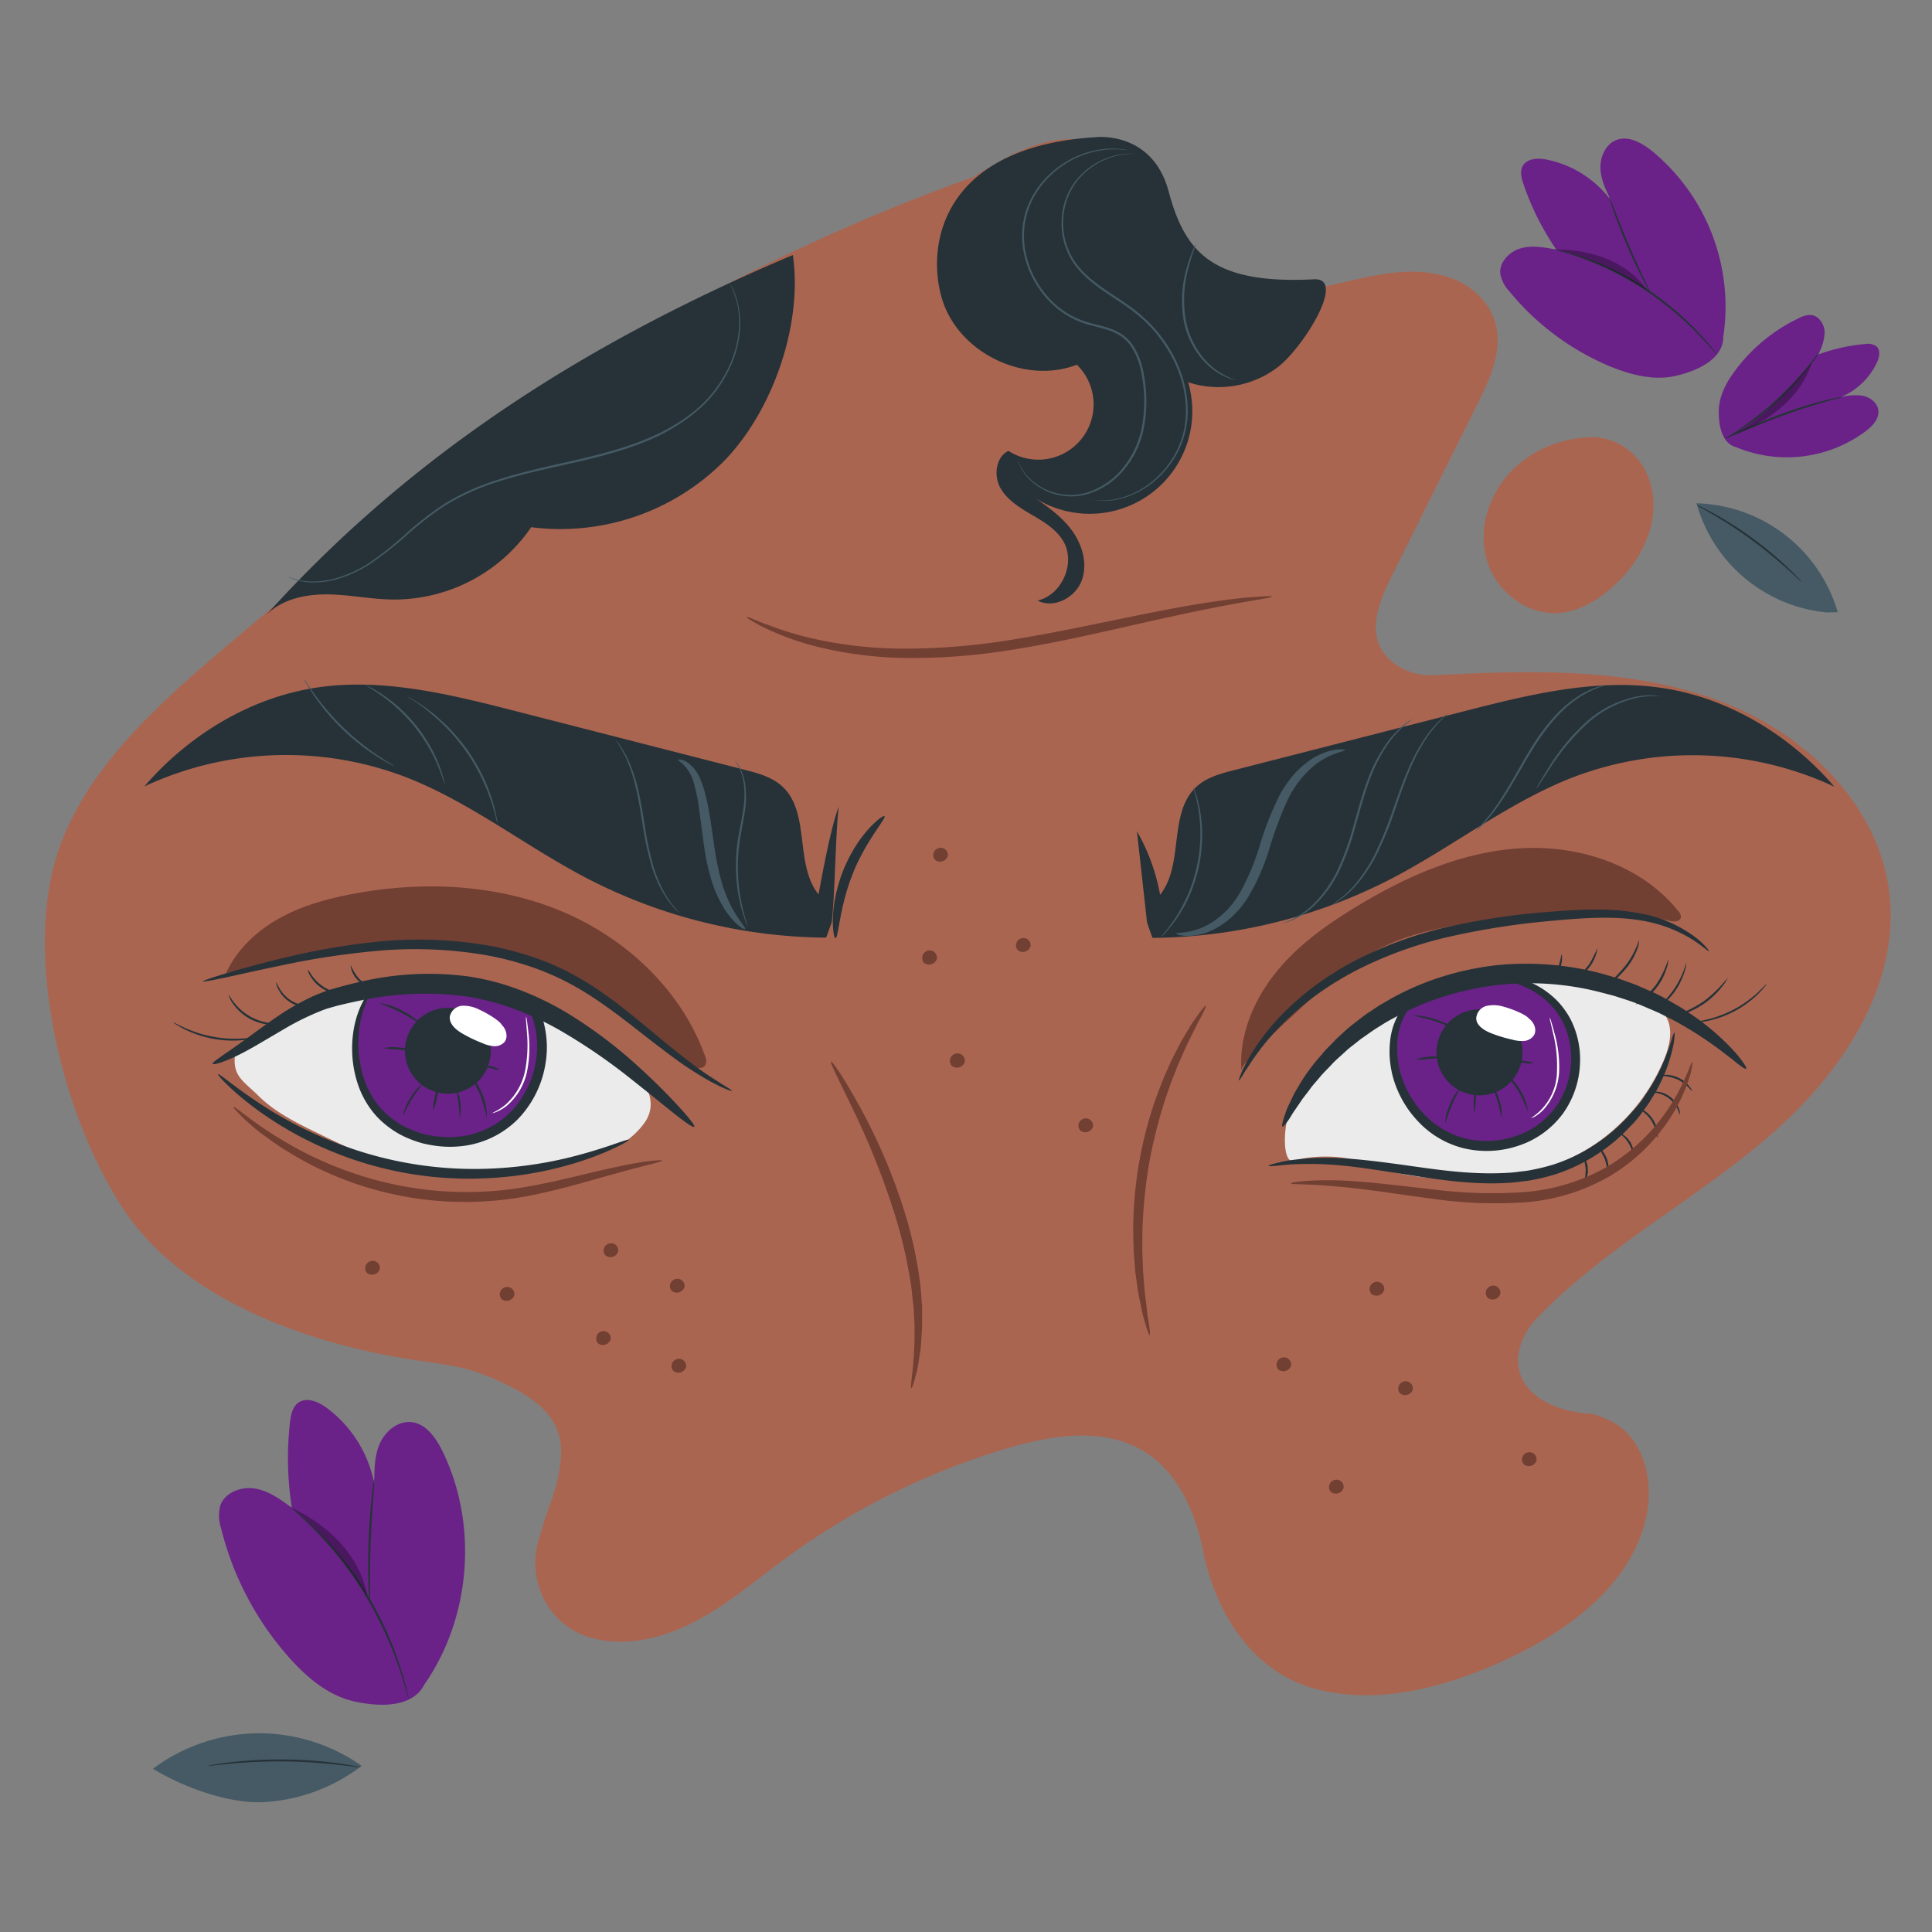 <svg xmlns="http://www.w3.org/2000/svg" viewBox="0 0 500 500"><rect x="0" y="0" width="500" height="500" fill="#808080" stroke="none"/><g id="freepik--Plants--inject-39"><path d="M482.16,102.43a14.23,14.23,0,0,0-5.9.4,18,18,0,0,0,9.48-9c.63-1.35,1-3.15-.08-4.17a3.88,3.88,0,0,0-3-.62,46,46,0,0,0-12.14,2.72,13,13,0,0,0,1.7-5.8c-.07-2-1.42-4.19-3.45-4.43a6,6,0,0,0-3.21.8A44.15,44.15,0,0,0,449.1,95.84c-2.27,3-4.19,6.58-4.28,10.38s.77,8.52,4.45,9.5l-1-.44a34.18,34.18,0,0,0,34.61-3.71c1.7-1.3,3.42-3.1,3.23-5.24C486,104.35,484.1,102.86,482.16,102.43Z" style="fill:#6A2288"></path><path d="M476.81,102.72a6.07,6.07,0,0,1-1.21.38l-3.33.91c-2.8.79-6.64,2-10.81,3.53s-7.89,3.09-10.58,4.2l-3.2,1.31a5,5,0,0,1-1.2.41,7.12,7.12,0,0,1,1.12-.6c.73-.36,1.8-.86,3.13-1.46,2.66-1.2,6.37-2.8,10.55-4.35a104.38,104.38,0,0,1,10.9-3.4c1.42-.34,2.57-.6,3.37-.75A5.55,5.55,0,0,1,476.81,102.72Z" style="fill:#263238"></path><path d="M470.82,91.16a6.67,6.67,0,0,1-.69,1.11C469.67,93,469,94,468,95.16a71.74,71.74,0,0,1-7.94,8.67,70.72,70.72,0,0,1-9.28,7.22c-1.26.82-2.3,1.45-3,1.86a6.07,6.07,0,0,1-1.17.59,6.85,6.85,0,0,1,1.06-.76c.71-.46,1.71-1.14,2.95-2a84.94,84.94,0,0,0,9.13-7.3,86.48,86.48,0,0,0,8-8.51c.95-1.16,1.7-2.11,2.22-2.78A6.16,6.16,0,0,1,470.82,91.16Z" style="fill:#263238"></path><g style="opacity:0.3"><path d="M448.83,112.3c8.78-3,17.14-9.35,20-18.29C462.49,101.67,456,108.51,448.83,112.3Z"></path></g><path d="M427.44,39c-2.56-2-5.86-3.91-8.95-2.83-2.87,1-4.39,4.3-4.3,7.33S415.64,49.31,417,52a27.38,27.38,0,0,0-16.79-10.71c-2.23-.43-5-.32-6.14,1.67-.77,1.4-.33,3.14.19,4.66a69.56,69.56,0,0,0,8.53,17c-3.05-.61-6.24-1.21-9.22-.36s-5.68,3.65-5.28,6.73a9.29,9.29,0,0,0,2.37,4.46,67.19,67.19,0,0,0,26,19.36C422,97,428,98.58,433.62,97.29S445.94,93,446,87.2l-.29,1.6A52.17,52.17,0,0,0,427.44,39Z" style="fill:#6A2288"></path><path d="M444.28,91.69s-.15-.12-.38-.37l-1-1.11c-.42-.48-.93-1.08-1.57-1.74S440,87,439.2,86.22c-1.6-1.65-3.6-3.53-5.92-5.5a90.36,90.36,0,0,0-7.93-5.9,82.92,82.92,0,0,0-8.6-4.87,76.24,76.24,0,0,0-7.44-3.15c-1.07-.42-2.07-.71-2.93-1s-1.63-.52-2.25-.69l-1.42-.42a2.26,2.26,0,0,1-.49-.19,2.34,2.34,0,0,1,.51.08l1.46.33c.63.15,1.39.34,2.27.61s1.89.53,3,.93A72.92,72.92,0,0,1,417,69.51a81.89,81.89,0,0,1,8.68,4.87,83.13,83.13,0,0,1,7.95,6,78.47,78.47,0,0,1,5.88,5.6c.81.83,1.48,1.63,2.09,2.32s1.11,1.29,1.51,1.8l.91,1.18A2.22,2.22,0,0,1,444.28,91.69Z" style="fill:#263238"></path><path d="M427.24,76a4.32,4.32,0,0,1-.58-.91c-.34-.6-.82-1.49-1.39-2.59-1.14-2.2-2.63-5.29-4.13-8.77s-2.71-6.7-3.52-9c-.41-1.17-.72-2.13-.92-2.79a5.17,5.17,0,0,1-.27-1.05,4,4,0,0,1,.46,1c.29.75.65,1.66,1.07,2.73.9,2.31,2.17,5.49,3.66,9s2.93,6.58,4,8.82c.49,1,.9,1.93,1.24,2.66A4.45,4.45,0,0,1,427.24,76Z" style="fill:#263238"></path><path d="M402.76,64.61s15.62-.83,23.49,10.49C426.25,75.1,414.12,66.78,402.76,64.61Z" style="opacity:0.3"></path><path d="M114.5,375.54c-1.69-3.44-4.24-7.08-8-7.49-3.53-.39-6.8,2.34-8.23,5.59s-1.41,6.92-1.38,10.46a32,32,0,0,0-12.36-19.76c-2.14-1.58-5.16-2.87-7.32-1.32-1.53,1.09-1.93,3.15-2.15,5a81.47,81.47,0,0,0,.48,22.22c-2.91-2.18-6-4.42-9.56-5s-7.83,1-9,4.46a10.8,10.8,0,0,0,.26,5.9A78.77,78.77,0,0,0,75,429.17c4.54,5.05,10,9.66,16.66,11.15s15.18,1.66,18.19-4.43l-1.1,1.55C121.78,420,124.07,395.12,114.5,375.54Z" style="fill:#6A2288"></path><path d="M105.77,439.75a2.64,2.64,0,0,1-.2-.57c-.12-.44-.28-1-.48-1.67s-.44-1.62-.77-2.64-.66-2.19-1.13-3.46-.92-2.66-1.53-4.13-1.25-3-2-4.66a102.61,102.61,0,0,0-5.41-10.23,99.57,99.57,0,0,0-6.64-9.48c-1.14-1.37-2.2-2.69-3.28-3.85s-2.07-2.25-3-3.21-1.83-1.79-2.6-2.54-1.46-1.35-2-1.85l-1.3-1.15a2.47,2.47,0,0,1-.43-.44,3.51,3.51,0,0,1,.5.35l1.36,1.09c.59.47,1.31,1.06,2.09,1.79s1.73,1.52,2.67,2.49,2,2,3.08,3.18,2.18,2.47,3.33,3.84a94.44,94.44,0,0,1,6.72,9.51,98.15,98.15,0,0,1,5.4,10.3c.7,1.65,1.39,3.21,1.93,4.7s1.05,2.89,1.47,4.18.75,2.46,1.06,3.49.52,1.93.69,2.67.28,1.25.38,1.69A2.11,2.11,0,0,1,105.77,439.75Z" style="fill:#263238"></path><path d="M95.64,414.63a6.34,6.34,0,0,1-.13-1.25c-.06-.81-.11-2-.16-3.44-.08-2.9-.11-6.92.06-11.35s.5-8.43.81-11.32c.16-1.45.3-2.61.42-3.42a5.35,5.35,0,0,1,.23-1.24,6.71,6.71,0,0,1,0,1.26c-.07.92-.15,2.07-.25,3.43-.22,2.89-.49,6.89-.66,11.31s-.2,8.42-.21,11.32c0,1.37,0,2.52,0,3.44A5.48,5.48,0,0,1,95.64,414.63Z" style="fill:#263238"></path><path d="M75.5,390.26s16.93,7,19.56,22.9C95.06,413.16,86.42,398.26,75.5,390.26Z" style="opacity:0.3"></path><path d="M472.8,158.5a38.81,38.81,0,0,1-33.74-28.25,39.17,39.17,0,0,1,36.55,28.19" style="fill:#455a64"></path><path d="M466.27,150.59a6.51,6.51,0,0,1-1-.86c-.62-.59-1.53-1.42-2.67-2.44-2.26-2-5.48-4.77-9.23-7.53s-7.33-5-10-6.55c-1.31-.78-2.38-1.39-3.13-1.81a7.63,7.63,0,0,1-1.13-.71,6.93,6.93,0,0,1,1.23.53c.77.36,1.87.93,3.21,1.67a92.22,92.22,0,0,1,10.08,6.45,94.16,94.16,0,0,1,9.18,7.68c1.11,1.06,2,1.93,2.56,2.56A6.32,6.32,0,0,1,466.27,150.59Z" style="fill:#263238"></path><path d="M66.47,448.57a46.26,46.26,0,0,0-26.89,9.18c7.79,4.76,19.62,9.12,28.74,8.63A45.77,45.77,0,0,0,93.6,457,46.26,46.26,0,0,0,66.47,448.57Z" style="fill:#455a64"></path><path d="M53.83,457a8.08,8.08,0,0,1,1.52-.32c1-.18,2.43-.39,4.21-.6a113.64,113.64,0,0,1,14-.73,112.08,112.08,0,0,1,14,1c1.77.25,3.2.48,4.19.68a8,8,0,0,1,1.51.35,8.48,8.48,0,0,1-1.55-.15c-1-.13-2.42-.31-4.2-.51-3.55-.4-8.47-.8-13.93-.86s-10.38.25-13.94.58c-1.77.16-3.21.31-4.21.43A9.82,9.82,0,0,1,53.83,457Z" style="fill:#263238"></path></g><g id="freepik--Character--inject-39"><path d="M488.89,230.62c-2.94-22.81-22.06-41-43.56-49.12-23.4-8.87-49.34-8-74.19-6.78a15.8,15.8,0,0,1-10.49-3.15c-7.72-6-4.15-15.08-.56-22.29q11.13-22.32,22.25-44.65c4.13-8.3,8.4-17.9,1.9-26.44a19.45,19.45,0,0,0-10.42-6.76c-10.29-2.86-20.31.45-30.3,2.57-17.13,3.63-39.52.92-45.36-15.58-1.54-4.35-1.65-9.18-3.8-13.27-3.76-7.18-13-10.06-21-8.87-7.76,1.16-14.68,5.32-21.34,9.49A511.53,511.53,0,0,0,79.6,149.23c-24.15,22-57.88,43.78-65.82,75.48C7.05,251.53,16.79,290,32,313s46.66,34.43,74,38.78c6.68,1.07,13.85,1.61,19.89,4.32l0-.06c12.35,5.08,20.09,10.52,19.25,21.17-.56,7-2.06,9.78-4.29,16.36-.12.79-.94,3.33-1.26,4.29-3.45,10.47,1.78,22,12.19,25.62.69.24,1.4.44,2.1.61,9,2.15,18.48-.41,26.6-4.76s15.18-10.39,22.59-15.86a186.52,186.52,0,0,1,57.69-28.67c11.64-3.44,25-5.52,35.3.82,9.21,5.65,13.69,16.68,15.61,27.32,3.73,16,13.31,30.24,29.32,34.28s33-.56,48-7.36c16.84-7.62,33.76-20,37.23-38.13,1.7-8.86-.92-19.36-8.83-23.7a30.12,30.12,0,0,0-5.15-2.08c-1.32-.11-2.63-.24-3.93-.44-8.45-1.25-17.9-6.74-14.84-17.23a17.52,17.52,0,0,1,4.32-7.17c17.89-18.62,41.31-30.67,60.68-47.62C476.81,277.56,492,254.68,488.89,230.62Z" style="fill:#aa6550"></path><path d="M329.19,154.38c0,.19-1.9.54-5.35,1.12s-8.44,1.49-14.56,2.76-13.4,2.92-21.5,4.75-17,3.77-26.54,5.26a158.47,158.47,0,0,1-27.09,2,99.87,99.87,0,0,1-22.05-2.75,70.67,70.67,0,0,1-14.12-5,19.81,19.81,0,0,1-2.08-1.07l-1.49-.86c-.8-.48-1.2-.77-1.15-.85s.52,0,1.38.38l1.58.63c.62.26,1.34.56,2.16.84a89.4,89.4,0,0,0,14.13,4.13,109.8,109.8,0,0,0,21.67,2.15,171.77,171.77,0,0,0,26.67-2.15c9.4-1.47,18.31-3.34,26.43-5s15.45-3.18,21.66-4.21,11.26-1.68,14.77-1.95S329.17,154.21,329.19,154.38Z" style="fill:#723f33"></path><path d="M235.86,359.28c-.46-.1.7-5,.82-12.95,0-1,0-2,0-3.12s-.12-2.21-.18-3.38c0-.58,0-1.18-.1-1.78l-.21-1.83c-.15-1.24-.24-2.52-.44-3.82A127.17,127.17,0,0,0,232,315.69a199.64,199.64,0,0,0-11.48-29.06c-3.47-7.24-5.79-11.66-5.45-11.86s3.17,3.93,7.09,11A149.58,149.58,0,0,1,234.52,315a108.74,108.74,0,0,1,3.61,17.14c.18,1.34.24,2.66.36,3.93,0,.64.09,1.27.14,1.88s0,1.24,0,1.84c0,1.2,0,2.35,0,3.47s-.13,2.18-.18,3.2-.12,2-.24,2.9-.27,1.76-.4,2.57-.25,1.54-.36,2.22-.33,1.29-.48,1.84C236.44,358.14,236,359.32,235.86,359.28Z" style="fill:#723f33"></path><path d="M297.54,345.52c-.18.05-.61-1.13-1.24-3.3-.16-.55-.33-1.16-.51-1.82s-.31-1.4-.48-2.19c-.31-1.58-.73-3.37-1-5.39-.14-1-.28-2.06-.43-3.15s-.2-2.25-.3-3.44c-.24-2.38-.25-4.94-.31-7.63a104,104,0,0,1,5.86-34.34c.95-2.51,1.81-4.92,2.82-7.09.49-1.08.93-2.15,1.42-3.14s1-1.94,1.46-2.84c.89-1.82,1.88-3.37,2.7-4.76.42-.68.79-1.33,1.17-1.91l1.09-1.54c1.32-1.84,2.12-2.81,2.27-2.71s-.36,1.25-1.4,3.24c-.27.49-.56,1-.88,1.64s-.63,1.28-1,2c-.69,1.43-1.55,3-2.32,4.86l-1.28,2.86c-.44,1-.82,2.06-1.26,3.14-.91,2.16-1.67,4.55-2.53,7a130.88,130.88,0,0,0-4.09,16.6,128.67,128.67,0,0,0-1.65,17c0,2.63-.08,5.14.07,7.47.05,1.17.05,2.31.14,3.39s.18,2.12.26,3.12c.11,2,.4,3.78.58,5.35.09.79.17,1.53.25,2.21s.2,1.28.29,1.84C297.61,344.23,297.71,345.48,297.54,345.52Z" style="fill:#723f33"></path><path d="M174.86,331a1.89,1.89,0,0,0-1,3.1,2.1,2.1,0,0,0,3.28-1A1.85,1.85,0,0,0,174.86,331Z" style="fill:#723f33"></path><path d="M240.17,246a2,2,0,0,0-1.07,3.18,2.15,2.15,0,0,0,3.36-1A1.9,1.9,0,0,0,240.17,246Z" style="fill:#723f33"></path><path d="M157.7,321.8a1.89,1.89,0,0,0-1,3.1,2.09,2.09,0,0,0,3.28-1A1.85,1.85,0,0,0,157.7,321.8Z" style="fill:#723f33"></path><path d="M355.93,331.78a1.89,1.89,0,0,0-1,3.1,2.1,2.1,0,0,0,3.28-1A1.85,1.85,0,0,0,355.93,331.78Z" style="fill:#723f33"></path><path d="M363.34,357.52a1.89,1.89,0,0,0-1,3.1,2.1,2.1,0,0,0,3.28-1A1.85,1.85,0,0,0,363.34,357.52Z" style="fill:#723f33"></path><path d="M395.37,375.89a1.89,1.89,0,0,0-1,3.1,2.1,2.1,0,0,0,3.28-1A1.85,1.85,0,0,0,395.37,375.89Z" style="fill:#723f33"></path><path d="M386,332.77a1.89,1.89,0,0,0-1,3.1,2.09,2.09,0,0,0,3.28-1A1.85,1.85,0,0,0,386,332.77Z" style="fill:#723f33"></path><path d="M331.85,351.34a1.89,1.89,0,0,0-1,3.1,2.1,2.1,0,0,0,3.28-1A1.85,1.85,0,0,0,331.85,351.34Z" style="fill:#723f33"></path><path d="M345.43,383a1.89,1.89,0,0,0-1,3.1,2.1,2.1,0,0,0,3.28-1A1.85,1.85,0,0,0,345.43,383Z" style="fill:#723f33"></path><path d="M175.27,351.71a1.89,1.89,0,0,0-1,3.1,2.1,2.1,0,0,0,3.28-1A1.85,1.85,0,0,0,175.27,351.71Z" style="fill:#723f33"></path><path d="M247.39,272.66a1.94,1.94,0,0,0-1.07,3.18,2.15,2.15,0,0,0,3.36-1A1.9,1.9,0,0,0,247.39,272.66Z" style="fill:#723f33"></path><path d="M280.58,289.49a1.89,1.89,0,0,0-1,3.1,2.1,2.1,0,0,0,3.28-1A1.85,1.85,0,0,0,280.58,289.49Z" style="fill:#723f33"></path><path d="M264.42,242.82a1.89,1.89,0,0,0-1,3.1,2.1,2.1,0,0,0,3.28-1A1.85,1.85,0,0,0,264.42,242.82Z" style="fill:#723f33"></path><path d="M243,219.46a1.89,1.89,0,0,0-1,3.1,2.1,2.1,0,0,0,3.28-1A1.85,1.85,0,0,0,243,219.46Z" style="fill:#723f33"></path><path d="M155.8,344.53a1.91,1.91,0,0,0-1.05,3.11,2.1,2.1,0,0,0,3.28-1A1.85,1.85,0,0,0,155.8,344.53Z" style="fill:#723f33"></path><path d="M96,326.36a1.89,1.89,0,0,0-1,3.1,2.1,2.1,0,0,0,3.28-1A1.85,1.85,0,0,0,96,326.36Z" style="fill:#723f33"></path><path d="M130.82,333.12a1.89,1.89,0,0,0-1,3.1,2.1,2.1,0,0,0,3.28-1A1.85,1.85,0,0,0,130.82,333.12Z" style="fill:#723f33"></path><path d="M89,257.25a3.76,3.76,0,0,1-1.78,0,9.71,9.71,0,0,1-6.94-4.7,4.08,4.08,0,0,1-.64-1.66,12.2,12.2,0,0,1,1,1.46,11.29,11.29,0,0,0,2.92,2.91,11.16,11.16,0,0,0,3.78,1.63A12.35,12.35,0,0,1,89,257.25Z" style="fill:#263238"></path><path d="M96.51,255.58c0,.06-.51.06-1.27-.19A7,7,0,0,1,91,251.1c-.24-.77-.25-1.27-.18-1.28A12.08,12.08,0,0,0,93,253.36,12.23,12.23,0,0,0,96.51,255.58Z" style="fill:#263238"></path><path d="M213.81,242.66a136.69,136.69,0,0,1-61.93-15.37c-16.1-8.38-30.56-20-47.54-26.43a86.75,86.75,0,0,0-67,2.68C48.7,190.37,64.42,180.7,81.59,178c17.35-2.69,34.92,1.7,51.92,6.05l59.14,15.15c3.47.89,7.08,1.86,9.74,4.27,7.44,6.75,3.16,20.17,9.45,28,1.06-5.77,3.23-17.52,5.22-22.7-.88,7.88-.93,22-1.8,29.89" style="fill:#263238"></path><path d="M228.9,211.22c.57.54-4.8,6.26-8.25,15s-3.64,16.57-4.43,16.57c-.33,0-.76-2-.67-5.21a33.66,33.66,0,0,1,.68-5.64,41.67,41.67,0,0,1,2-6.69,41,41,0,0,1,3.17-6.22,34.5,34.5,0,0,1,3.42-4.54C227,212.11,228.67,211,228.9,211.22Z" style="fill:#263238"></path><path d="M175.54,196.64c0-.14.8-.2,2,.44a9.18,9.18,0,0,1,3.55,4.23c1.94,4.27,2.73,10.39,3.66,17a76.38,76.38,0,0,0,1.77,9.09,37,37,0,0,0,2.64,7c1.93,3.78,3.92,5.66,3.64,6s-2.71-1.21-5.24-5.05a30.3,30.3,0,0,1-3.33-7.21,55.43,55.43,0,0,1-2.05-9.39c-.44-3.31-.86-6.45-1.25-9.33a43.38,43.38,0,0,0-1.54-7.32,9.92,9.92,0,0,0-2.44-4.1C176.11,197.13,175.48,196.84,175.54,196.64Z" style="fill:#455a64"></path><path d="M159.34,191.51s.13.12.33.37a12.44,12.44,0,0,1,.85,1.13,25.46,25.46,0,0,1,2.48,4.56,43.11,43.11,0,0,1,2.28,7.35c.65,2.83,1.14,6,1.67,9.26a82.64,82.64,0,0,0,1.91,9.16,35.08,35.08,0,0,0,2.77,7.09,23.92,23.92,0,0,0,2.86,4.26c.79.93,1.27,1.4,1.24,1.44s-.15-.1-.38-.31-.61-.53-1-1a21.7,21.7,0,0,1-3-4.22,33.58,33.58,0,0,1-2.91-7.13,77.93,77.93,0,0,1-2-9.22c-.53-3.29-1-6.42-1.62-9.23a46,46,0,0,0-2.16-7.32,28.62,28.62,0,0,0-2.31-4.59C159.71,192.09,159.31,191.54,159.34,191.51Z" style="fill:#455a64"></path><path d="M190.2,196.83s.12.1.31.33a7.58,7.58,0,0,1,.73,1.07,13.11,13.11,0,0,1,1.57,4.47,23,23,0,0,1,0,7c-.35,2.63-1,5.46-1.44,8.45a46.21,46.21,0,0,0,.51,15.41c.4,1.94.83,3.5,1.16,4.56a12,12,0,0,1,.47,1.67,1.9,1.9,0,0,1-.2-.41c-.11-.27-.28-.67-.47-1.2a39.73,39.73,0,0,1-1.32-4.54,43.78,43.78,0,0,1-.67-15.56c.42-3,1.12-5.85,1.48-8.45a23.53,23.53,0,0,0,.14-6.91,13.84,13.84,0,0,0-1.39-4.43C190.55,197.35,190.16,196.86,190.2,196.83Z" style="fill:#455a64"></path><path d="M105.51,180.35a9.91,9.91,0,0,1,1.45.76c.46.25,1,.58,1.64,1s1.35.86,2.09,1.45,1.58,1.18,2.42,1.92,1.7,1.53,2.61,2.39a52,52,0,0,1,5.24,6.19,51,51,0,0,1,4.1,7c.51,1.14,1,2.21,1.39,3.26s.73,2,1,2.91.48,1.73.67,2.46a18.54,18.54,0,0,1,.4,1.88,9.28,9.28,0,0,1,.23,1.62,12.44,12.44,0,0,1-.43-1.58c-.11-.51-.26-1.14-.48-1.85s-.41-1.53-.74-2.41-.63-1.86-1.06-2.87-.9-2.09-1.41-3.21a54.51,54.51,0,0,0-4.09-6.92,53.78,53.78,0,0,0-5.16-6.15c-.89-.86-1.71-1.7-2.56-2.41s-1.61-1.37-2.35-2-1.43-1.06-2-1.5-1.14-.79-1.59-1.07A9.82,9.82,0,0,1,105.51,180.35Z" style="fill:#455a64"></path><path d="M115.12,203c-.1,0-.56-1.81-1.73-4.63a43.3,43.3,0,0,0-2.35-4.79,47.07,47.07,0,0,0-3.67-5.41,46.37,46.37,0,0,0-4.47-4.78,42.64,42.64,0,0,0-4.15-3.36c-2.49-1.76-4.18-2.62-4.13-2.71a7.67,7.67,0,0,1,1.21.55c.39.19.85.44,1.37.76s1.13.65,1.76,1.1a38.87,38.87,0,0,1,4.27,3.3,39.7,39.7,0,0,1,8.22,10.31,38.73,38.73,0,0,1,2.29,4.89c.29.71.49,1.38.68,2a15.59,15.59,0,0,1,.43,1.51A5.8,5.8,0,0,1,115.12,203Z" style="fill:#455a64"></path><path d="M78.63,175.67a6.37,6.37,0,0,1,.76,1.05c.45.7,1.12,1.69,2,2.9a64.1,64.1,0,0,0,16.55,16c1.24.83,2.25,1.48,3,1.9a5.68,5.68,0,0,1,1.08.73,6.5,6.5,0,0,1-1.18-.55c-.74-.38-1.79-1-3.06-1.77a56.61,56.61,0,0,1-16.65-16.12c-.83-1.24-1.47-2.27-1.87-3A6.46,6.46,0,0,1,78.63,175.67Z" style="fill:#455a64"></path><path d="M424.91,120.28A15.91,15.91,0,0,0,413,113.14h0a13.83,13.83,0,0,0-2.65.1,29.52,29.52,0,0,0-19.46,8.93c-5.69,6-8.44,15-6.08,22.89S395,159.19,403.3,158.65c5.49-.36,10.48-3.44,14.5-7.21A31.8,31.8,0,0,0,427.07,137C428.62,131.41,428.08,125.12,424.91,120.28Z" style="fill:#aa6550"></path><path d="M298.26,242.72a136.69,136.69,0,0,0,61.93-15.37c16.11-8.39,30.57-20,47.55-26.43a86.68,86.68,0,0,1,67,2.68c-11.33-13.17-27.06-22.84-44.23-25.5-17.34-2.69-34.91,1.69-51.91,6.05L319.43,199.3c-3.47.89-7.09,1.85-9.74,4.26-7.45,6.76-3.17,20.18-9.46,28a51.78,51.78,0,0,0-6-16.46q1.32,11.82,2.62,23.64" style="fill:#263238"></path><path d="M348.1,194.11c0,.2-1,.37-2.56.95a18.87,18.87,0,0,0-6.11,3.66,26.43,26.43,0,0,0-6.28,8.49,97.81,97.81,0,0,0-4.66,12.51,55.71,55.71,0,0,1-5.58,12.63,25.56,25.56,0,0,1-3.91,4.77,20.35,20.35,0,0,1-4.38,3.15,15.12,15.12,0,0,1-7.47,1.95c-1.84-.07-2.79-.47-2.76-.62s1-.15,2.7-.4a16.89,16.89,0,0,0,6.61-2.52,20.94,20.94,0,0,0,3.78-3.1,24.29,24.29,0,0,0,3.39-4.5A60.47,60.47,0,0,0,326,218.89a81.35,81.35,0,0,1,5-12.78,30.36,30.36,0,0,1,3.37-5.11,23.48,23.48,0,0,1,3.88-3.71,16.53,16.53,0,0,1,7-3.21C347.08,193.78,348.09,194,348.1,194.11Z" style="fill:#455a64"></path><path d="M365.59,186.12s-.75.53-2,1.58a26.52,26.52,0,0,0-4.59,5.16,42.69,42.69,0,0,0-4.6,9.14c-1.35,3.63-2.44,7.76-3.67,12.07a65.84,65.84,0,0,1-4.4,11.88,30.88,30.88,0,0,1-6.13,8.33,20.38,20.38,0,0,1-5.79,3.88,14.31,14.31,0,0,1-1.79.63,3.21,3.21,0,0,1-.64.16c0-.06.87-.28,2.35-1a21.63,21.63,0,0,0,5.62-4,31.14,31.14,0,0,0,5.95-8.28,67.6,67.6,0,0,0,4.33-11.81c1.23-4.3,2.33-8.44,3.72-12.09a41.55,41.55,0,0,1,4.75-9.19,24.82,24.82,0,0,1,4.76-5.09,17.11,17.11,0,0,1,1.55-1.1A3.72,3.72,0,0,1,365.59,186.12Z" style="fill:#455a64"></path><path d="M375,184.4s-.61.57-1.69,1.61a31,31,0,0,0-4.05,4.9,49.32,49.32,0,0,0-4.41,8.32c-1.4,3.28-2.68,7-4,10.87a89.71,89.71,0,0,1-4.42,10.76,38.67,38.67,0,0,1-5.21,7.95,24.54,24.54,0,0,1-4.75,4.3,15.5,15.5,0,0,1-1.49.91,2.18,2.18,0,0,1-.54.28c0-.05.7-.47,1.91-1.36a26.07,26.07,0,0,0,4.59-4.36,40.21,40.21,0,0,0,5.06-7.94,94.68,94.68,0,0,0,4.36-10.72c1.36-3.88,2.66-7.59,4.09-10.87A46.73,46.73,0,0,1,369,190.7a27.89,27.89,0,0,1,4.21-4.84,14.32,14.32,0,0,1,1.34-1.11A2.47,2.47,0,0,1,375,184.4Z" style="fill:#455a64"></path><path d="M415.5,177.35a26.87,26.87,0,0,0-6.82,3.15,31.58,31.58,0,0,0-6.13,5.38,56.54,56.54,0,0,0-5.92,8.07c-1.86,3-3.51,6-5.1,8.68a75.54,75.54,0,0,1-4.52,6.9,37.71,37.71,0,0,1-3.62,4.22c-.45.48-.85.8-1.1,1s-.4.34-.42.32.49-.54,1.37-1.5a44.48,44.48,0,0,0,3.47-4.3c1.37-1.89,2.85-4.25,4.41-6.92s3.19-5.66,5.07-8.71a54.76,54.76,0,0,1,6-8.13,31,31,0,0,1,6.28-5.36,21.11,21.11,0,0,1,5-2.37,14.09,14.09,0,0,1,1.47-.38A1.73,1.73,0,0,1,415.5,177.35Z" style="fill:#455a64"></path><path d="M430.09,180.16a28.07,28.07,0,0,0-6.21.37,28.75,28.75,0,0,0-13.19,6.81,59,59,0,0,0-9.61,11.57l-2.51,3.84a10.14,10.14,0,0,1-1,1.38,10.06,10.06,0,0,1,.79-1.49c.54-.94,1.33-2.29,2.37-3.93A54.76,54.76,0,0,1,410.34,187a28,28,0,0,1,13.47-6.78,19.21,19.21,0,0,1,4.61-.25,10.42,10.42,0,0,1,1.25.15A1.21,1.21,0,0,1,430.09,180.16Z" style="fill:#455a64"></path><path d="M308.87,203.77a8.87,8.87,0,0,1,.58,1.53,16.42,16.42,0,0,1,.55,1.85c.17.73.41,1.55.55,2.49a30.76,30.76,0,0,1,.41,3.06c.14,1.11.14,2.3.17,3.55a40.73,40.73,0,0,1-.87,8.09,41.72,41.72,0,0,1-2.54,7.73c-.55,1.13-1,2.21-1.63,3.16a27.77,27.77,0,0,1-1.64,2.62,25.13,25.13,0,0,1-1.53,2,14.81,14.81,0,0,1-1.26,1.46,9.8,9.8,0,0,1-1.16,1.16,9.08,9.08,0,0,1,1-1.29,18.83,18.83,0,0,0,1.18-1.51c.43-.6,1-1.26,1.45-2.06a29.46,29.46,0,0,0,1.58-2.63c.56-1,1-2,1.56-3.14a40,40,0,0,0,3.38-15.63c0-1.24,0-2.41-.13-3.51a28.65,28.65,0,0,0-.35-3,24.53,24.53,0,0,0-.47-2.48,16,16,0,0,0-.45-1.86A11,11,0,0,1,308.87,203.77Z" style="fill:#455a64"></path><path d="M321.28,277c-.63-9.06,3.1-18,8.77-25.14s13.19-12.49,20.95-17.2c13-7.91,27.39-14.24,42.58-15.13s31.31,4.4,40.79,16.3a2.11,2.11,0,0,1,.65,1.58c-.2,1.18-1.88,1.18-3,.9-13.09-3.13-26.78-1.87-40.18-.59-11.51,1.1-23.29,2.27-33.72,7.26-9.06,4.34-16.56,11.31-23.89,18.17a142,142,0,0,0-12.7,12.91" style="fill:#723f33"></path><path d="M361.12,261.31c-9.3,4.68-9.7,7.5-17.4,14.18-3.72,3.23-7.54,6.6-9.62,11.06s-2.62,16.12,1.67,13.71c1.58-.88,10.86-1.75,16.36.46,12.29,4.93,26.2,5.14,39.34,3.54A49.57,49.57,0,0,0,430.75,274c1.41-3.56,2.34-7.81.32-11.06-1.47-2.38-4.16-3.65-6.76-4.66a78.82,78.82,0,0,0-63.73,3.34" style="fill:#ebebeb"></path><path d="M433.35,267.26c.09,0,.08.46,0,1.29a23.09,23.09,0,0,1-.66,3.59,41.64,41.64,0,0,1-5.34,12.33c-.72,1.25-1.66,2.41-2.56,3.69s-2,2.5-3.2,3.68a44.47,44.47,0,0,1-8.26,6.89,45.32,45.32,0,0,1-10.75,5.16,52.76,52.76,0,0,1-6.13,1.51c-1.05.23-2.12.29-3.19.44a29.51,29.51,0,0,1-3.25.3c-8.75.5-16.94-.75-24.27-1.88s-13.88-2.25-19.42-2.71a89.15,89.15,0,0,0-13.14-.14c-3.09.32-4.82.5-4.86.31s1.63-.68,4.73-1.32a67.09,67.09,0,0,1,13.39-.68c5.66.22,12.33,1.14,19.65,2.17s15.39,2.13,23.77,1.65a28.79,28.79,0,0,0,3.1-.28c1-.14,2.05-.2,3-.41a53,53,0,0,0,5.81-1.39A44.37,44.37,0,0,0,412,296.71a44.91,44.91,0,0,0,8-6.38c1.18-1.1,2.16-2.32,3.17-3.43s1.86-2.28,2.59-3.44a48.48,48.48,0,0,0,5.91-11.61c.56-1.45.86-2.62,1.12-3.41S433.26,267.25,433.35,267.26Z" style="fill:#263238"></path><path d="M373,256a12,12,0,0,0-9.62,5.52,18.63,18.63,0,0,0-2.82,11,25.53,25.53,0,0,0,15.25,22.36c8.82,3.65,19.83,1.37,26.25-5.68s7.62-18.44,2.55-26.52-16.1-11.92-25-8.49" style="fill:#6A2288"></path><path d="M379.6,254.18c-.06-.1,1.65-1.18,5.19-1.69a21.16,21.16,0,0,1,6.48.25,22.36,22.36,0,0,1,11.92,6.46,21.86,21.86,0,0,1,3.23,4.51,22.89,22.89,0,0,1,2.47,11.85,23.76,23.76,0,0,1-4.41,12.64,23.34,23.34,0,0,1-11.69,8.37,25.63,25.63,0,0,1-14.34.51A24.15,24.15,0,0,1,367,290.22a27.2,27.2,0,0,1-6.17-10.36,25.19,25.19,0,0,1-1.07-10.43,17.91,17.91,0,0,1,2.93-8.18,13.26,13.26,0,0,1,4.94-4.31,10.22,10.22,0,0,1,4-1.11c.94,0,1.42.09,1.42.16,0,.25-2,.1-4.9,1.84a12.89,12.89,0,0,0-4.21,4.22,16.94,16.94,0,0,0-2.32,7.56,23.74,23.74,0,0,0,1.29,9.57,25.59,25.59,0,0,0,5.84,9.37,22.11,22.11,0,0,0,10.39,6.06,23.3,23.3,0,0,0,12.9-.52,21.07,21.07,0,0,0,10.44-7.39,21.51,21.51,0,0,0,4.07-11.29,21,21,0,0,0-2-10.72,20.59,20.59,0,0,0-2.78-4.13,21.11,21.11,0,0,0-3.48-3.07,21.49,21.49,0,0,0-7.28-3.33,22.27,22.27,0,0,0-6.08-.66C381.49,253.68,379.67,254.4,379.6,254.18Z" style="fill:#263238"></path><path d="M442.25,246.16c-.16.16-1.51-1.27-4.44-3.12a35.91,35.91,0,0,0-13.63-4.9c-6.09-1-13.51-.69-21.76.1a198.12,198.12,0,0,0-26.54,4,104.28,104.28,0,0,0-25.08,9,83.69,83.69,0,0,0-9.9,6.1,74.09,74.09,0,0,0-7.79,6.48,65.79,65.79,0,0,0-9.44,11.24c-.48.73-.9,1.38-1.28,1.94s-.64,1.06-.89,1.46c-.49.78-.79,1.17-.87,1.14s.06-.51.41-1.38c.17-.43.39-1,.67-1.59l1.09-2.09a55.59,55.59,0,0,1,9-12,72.75,72.75,0,0,1,7.8-6.91,80.28,80.28,0,0,1,10.06-6.47,100.79,100.79,0,0,1,25.63-9.41,179.45,179.45,0,0,1,26.92-3.86c4.16-.31,8.13-.54,11.88-.5a57.46,57.46,0,0,1,10.4,1,33.76,33.76,0,0,1,13.89,5.88C441.24,244.39,442.35,246.07,442.25,246.16Z" style="fill:#263238"></path><path d="M451.92,276.58c-.13.12-.61-.11-1.39-.67-.39-.28-.86-.63-1.39-1.07s-1.15-.94-1.87-1.46A95.36,95.36,0,0,0,434.84,265c-1.34-.82-2.85-1.49-4.37-2.29s-3.19-1.44-4.87-2.18-3.48-1.41-5.37-2c-.93-.29-1.87-.62-2.84-.9l-3-.78a73.21,73.21,0,0,0-40.12.87,72.86,72.86,0,0,0-11.94,4.87l-2.69,1.44c-.88.49-1.71,1-2.54,1.54-1.7,1-3.19,2.15-4.71,3.18-.74.54-1.43,1.13-2.13,1.67s-1.4,1.07-2,1.66c-1.24,1.17-2.53,2.2-3.58,3.36s-2.17,2.17-3.06,3.27-1.83,2.05-2.55,3.08-1.49,1.91-2.11,2.79l-1.65,2.44c-.53.72-.94,1.4-1.3,2s-.69,1.08-1,1.47c-.56.77-.94,1.16-1.1,1.08s-.11-.59.14-1.52q.19-.7.54-1.71a15.86,15.86,0,0,1,.9-2.27l1.32-2.77c.51-1,1.16-2,1.83-3.16a41.26,41.26,0,0,1,2.36-3.48A44,44,0,0,1,342,273c1-1.31,2.3-2.49,3.55-3.81.62-.67,1.34-1.25,2-1.88s1.41-1.28,2.16-1.9c1.56-1.18,3.11-2.5,4.87-3.62.87-.57,1.74-1.18,2.65-1.74l2.82-1.64a71.72,71.72,0,0,1,12.67-5.49,75.56,75.56,0,0,1,14.52-3.12,77.43,77.43,0,0,1,14.83-.06,75.57,75.57,0,0,1,13.54,2.53l3.12.94c1,.33,2,.71,3,1.06,2,.67,3.79,1.57,5.58,2.32s3.44,1.68,5,2.58,3.08,1.74,4.43,2.71a62.53,62.53,0,0,1,11.89,10,19.45,19.45,0,0,1,1.58,1.86c.43.55.79,1,1.06,1.44C451.84,276,452.06,276.46,451.92,276.58Z" style="fill:#263238"></path><path d="M394,271.6a11.13,11.13,0,1,1-11.86-10.35A11.13,11.13,0,0,1,394,271.6Z" style="fill:#263238"></path><path d="M395.66,263.58c-.88-1.15-4.9-2.63-6.37-3a8.81,8.81,0,0,0-4.49-.27,3.54,3.54,0,0,0-2.75,3.2c0,1.8,1.82,3,3.47,3.73a35.12,35.12,0,0,0,5.83,1.81,9.13,9.13,0,0,0,3.06.35,3.39,3.39,0,0,0,2.58-1.48C397.83,266.48,397,264.54,395.66,263.58Z" style="fill:#fff"></path><path d="M374,290.69a12,12,0,0,1,1.21-4.78,12.44,12.44,0,0,1,2.56-4.22c.13.09-1.05,1.94-2.08,4.42S374.11,290.72,374,290.69Z" style="fill:#263238"></path><path d="M381.51,288.18a24.74,24.74,0,0,1,.38-7.15,24.74,24.74,0,0,1-.38,7.15Z" style="fill:#263238"></path><path d="M388.59,289.07c-.15,0-.35-1.81-1-4s-1.42-3.81-1.28-3.88A9.4,9.4,0,0,1,388.1,285,9.19,9.19,0,0,1,388.59,289.07Z" style="fill:#263238"></path><path d="M395.53,287.85a51.51,51.51,0,0,0-2.59-5.53,52.13,52.13,0,0,0-3.66-4.89,16.65,16.65,0,0,1,6.25,10.42Z" style="fill:#263238"></path><path d="M396.77,275.12a4.21,4.21,0,0,1-2,0c-1.12-.13-2-.35-2-.49a4.26,4.26,0,0,1,2.05,0C395.9,274.76,396.79,275,396.77,275.12Z" style="fill:#263238"></path><path d="M366.48,274.21a8.68,8.68,0,0,1,3.31-.71,8.44,8.44,0,0,1,3.39.13,17.15,17.15,0,0,1-3.34.39A15.26,15.26,0,0,1,366.48,274.21Z" style="fill:#263238"></path><path d="M377.2,266.61c-.08.14-2.5-1.21-5.71-2.27s-5.94-1.47-5.91-1.62a22.29,22.29,0,0,1,11.62,3.89Z" style="fill:#263238"></path><path d="M396.21,289.35a14.49,14.49,0,0,0,6.73-11.92,34.8,34.8,0,0,0-1-10l-.69-3a5.23,5.23,0,0,1-.2-1.12,4.44,4.44,0,0,1,.4,1.07c.22.7.52,1.71.85,3a31.75,31.75,0,0,1,1.19,10.15,15.9,15.9,0,0,1-3.81,9.41,10.53,10.53,0,0,1-2.41,2A3.43,3.43,0,0,1,396.21,289.35Z" style="fill:#fff"></path><path d="M447.14,253a8.9,8.9,0,0,1-1.37,2.22,21.44,21.44,0,0,1-10.2,7.24A8.6,8.6,0,0,1,433,263a32.75,32.75,0,0,0,7.89-3.84A33.22,33.22,0,0,0,447.14,253Z" style="fill:#263238"></path><path d="M457.18,254.64a2.83,2.83,0,0,1-.51.75,21,21,0,0,1-1.65,1.83,26.54,26.54,0,0,1-14.35,7.23,20.7,20.7,0,0,1-2.46.24,3.52,3.52,0,0,1-.9,0c0-.1,1.27-.18,3.29-.58A29.57,29.57,0,0,0,454.76,257C456.29,255.56,457.11,254.58,457.18,254.64Z" style="fill:#263238"></path><path d="M436.4,249.06a6.76,6.76,0,0,1-.39,2.24,18.06,18.06,0,0,1-2.36,5,17.83,17.83,0,0,1-3.77,4,6.76,6.76,0,0,1-1.95,1.19,22.78,22.78,0,0,0,8.47-12.41Z" style="fill:#263238"></path><path d="M431.73,248.26a6.13,6.13,0,0,1-.36,2.18,15.72,15.72,0,0,1-2.35,4.78,15.55,15.55,0,0,1-3.79,3.74,6.29,6.29,0,0,1-2,1,24.83,24.83,0,0,0,5.32-5.08A24.36,24.36,0,0,0,431.73,248.26Z" style="fill:#263238"></path><path d="M424.19,243.36a6.06,6.06,0,0,1-.51,2.38,16.78,16.78,0,0,1-3,5.07,32.79,32.79,0,0,1-4.2,4.11,10.71,10.71,0,0,1-2,1.45,11.51,11.51,0,0,1,1.71-1.73,48.46,48.46,0,0,0,4-4.16,20,20,0,0,0,3.06-4.87C423.92,244.25,424.11,243.34,424.19,243.36Z" style="fill:#263238"></path><path d="M413.42,245.31a10.41,10.41,0,0,1-5.06,7.64,38.27,38.27,0,0,0,3-3.52A39.24,39.24,0,0,0,413.42,245.31Z" style="fill:#263238"></path><path d="M404.19,247a6.58,6.58,0,0,1-.54,3.72,6.46,6.46,0,0,1-2.09,3.11c-.12-.09.89-1.42,1.61-3.3S404,247,404.19,247Z" style="fill:#263238"></path><path d="M428.87,294.48a9.9,9.9,0,0,1-.27-1.46,9.2,9.2,0,0,0-1.36-3.19,9.1,9.1,0,0,0-2.47-2.44c-.75-.49-1.28-.71-1.25-.79a2.9,2.9,0,0,1,1.44.48,7.8,7.8,0,0,1,4,5.88A2.88,2.88,0,0,1,428.87,294.48Z" style="fill:#263238"></path><path d="M434.75,288.45c-.08,0-.2-.57-.6-1.41a7.33,7.33,0,0,0-5.51-4.18c-.92-.16-1.51-.12-1.52-.2a2.86,2.86,0,0,1,1.56-.16,6.71,6.71,0,0,1,5.81,4.4A2.85,2.85,0,0,1,434.75,288.45Z" style="fill:#263238"></path><path d="M437.89,282.41a12.46,12.46,0,0,0-3.64-3,12.63,12.63,0,0,0-4.61-1,2.66,2.66,0,0,1,1.42-.25,7.84,7.84,0,0,1,6.15,3C437.76,281.85,438,282.38,437.89,282.41Z" style="fill:#263238"></path><path d="M422.64,299.28a8.26,8.26,0,0,0-3.75-6.08c0-.06.46,0,1.07.4a5.84,5.84,0,0,1,1.94,1.94,6,6,0,0,1,.87,2.61C422.81,298.86,422.7,299.29,422.64,299.28Z" style="fill:#263238"></path><path d="M416.19,303.59a27.36,27.36,0,0,0-.89-3.68,26.61,26.61,0,0,0-1.84-3.31,7.32,7.32,0,0,1,2.73,7Z" style="fill:#263238"></path><path d="M410.13,305.6a27.7,27.7,0,0,0,.26-3.09,24.63,24.63,0,0,0-.6-3,4.3,4.3,0,0,1,1.12,3A4.39,4.39,0,0,1,410.13,305.6Z" style="fill:#263238"></path><path d="M438,274.88c.08,0,0,.45-.11,1.24-.07.4-.18.89-.31,1.47s-.37,1.21-.6,2a43.2,43.2,0,0,1-6,11.58,47.72,47.72,0,0,1-14.24,13.14,51.59,51.59,0,0,1-22.7,6.89,113.29,113.29,0,0,1-23.58-1c-7.15-.92-13.52-1.95-18.9-2.57s-9.73-.93-12.75-1.05-4.71-.12-4.72-.32,1.65-.49,4.71-.69a95,95,0,0,1,12.94.23c5.45.39,11.89,1.23,19,2a120.75,120.75,0,0,0,23.07.75,51.12,51.12,0,0,0,21.71-6.37,48.64,48.64,0,0,0,14-12.18,51,51,0,0,0,6.5-10.84q.47-1,.81-1.83c.21-.54.39-1,.55-1.37C437.68,275.23,437.89,274.86,438,274.88Z" style="fill:#723f33"></path><path d="M58.37,252.15c2.71-6.18,7.86-11.08,13.74-14.39s12.47-5.14,19.1-6.4c17.9-3.39,36.88-2.62,53.73,4.31s31.34,20.43,37.5,37.57a3,3,0,0,1,.18,2.24c-.67,1.44-2.84,1-4.24.22-8.54-4.7-15-12.4-22.87-18.14-13.48-9.83-30.67-13.49-47.35-13.32s-33.11,3.87-49.38,7.56" style="fill:#723f33"></path><path d="M60.86,272.71c-.8,5.78,2,6.91,6.15,11s9.49,6.76,14.74,9.32c10.67,5.23,21.69,10.37,33.51,11.63,14.29,1.52,28.49-2.74,42.22-7a20.11,20.11,0,0,0,8.9-6.52c3-3.72,2.4-7.73-.19-11.71s-6.71-6.68-10.76-9.15c-13.89-8.5-29.17-16.13-45.45-16.06-8.59,0-17,2.22-25.34,4.4-8.74,2.28-16.09,9.31-23.78,14" style="fill:#ebebeb"></path><path d="M96.31,255.9c-6.57,9.3-5.72,24.56,2.31,32.64s22,9.34,31.34,2.83,13-20,8.22-30.37c0,0-10.5-6.08-23-6.34A106.85,106.85,0,0,0,96.31,255.9Z" style="fill:#6A2288"></path><path d="M96.31,255.9c0-.25,4.27-1.33,11.88-1.88,1.91-.13,4-.22,6.3-.23a45.86,45.86,0,0,1,7.45.54A55.07,55.07,0,0,1,138.77,260l.32.17.16.36a25.4,25.4,0,0,1,1.91,14.82,26.81,26.81,0,0,1-7.3,14.46,24.3,24.3,0,0,1-13.73,6.73,27.2,27.2,0,0,1-7.32,0,33.57,33.57,0,0,1-3.49-.66,31.8,31.8,0,0,1-3.29-1.12,23.56,23.56,0,0,1-5.79-3.33,26,26,0,0,1-2.41-2.13,23.54,23.54,0,0,1-2-2.41,24.52,24.52,0,0,1-2.8-5.15,28.71,28.71,0,0,1-1.44-5.17,29.58,29.58,0,0,1-.2-9.14,25.19,25.19,0,0,1,1.79-6.64c1.49-3.45,3.11-5.07,3.12-4.9s-1,1.79-2.17,5.26a26.55,26.55,0,0,0-1.29,6.44,29.63,29.63,0,0,0,.55,8.62A28.4,28.4,0,0,0,94.89,281a23.12,23.12,0,0,0,2.69,4.63,22.68,22.68,0,0,0,1.83,2.13,23.74,23.74,0,0,0,2.22,1.86,21.27,21.27,0,0,0,5.3,2.93,26.31,26.31,0,0,0,3,1,30.36,30.36,0,0,0,3.19.56,25.06,25.06,0,0,0,6.64-.09A22,22,0,0,0,132,287.93a24.45,24.45,0,0,0,6.63-13,23.23,23.23,0,0,0-1.55-13.4l.48.52a55.55,55.55,0,0,0-16-5.74,46.77,46.77,0,0,0-7.14-.77c-2.25-.08-4.33-.09-6.22-.06C100.72,255.58,96.35,256.17,96.31,255.9Z" style="fill:#263238"></path><path d="M52.48,254c0-.17,1.92-.86,5.53-1.95s8.84-2.57,15.4-4.14a179.76,179.76,0,0,1,23.37-4.1,106,106,0,0,1,29.14.82,80.31,80.31,0,0,1,14.65,4,69.77,69.77,0,0,1,12.61,6.46,120.68,120.68,0,0,1,10.25,7.53c3.09,2.49,5.91,4.86,8.5,7s5,4,7.08,5.6,4,2.88,5.57,3.9l2.09,1.35,1.55.95c.84.52,1.26.84,1.23.92s-.54-.08-1.47-.46c-.46-.19-1-.42-1.69-.73L184.06,280c-1.67-.91-3.65-2.11-5.9-3.59s-4.7-3.29-7.38-5.35c-5.37-4-11.47-9.26-18.89-13.94A69.4,69.4,0,0,0,139.66,251a80.35,80.35,0,0,0-14.19-3.86,109.57,109.57,0,0,0-28.47-1,206.76,206.76,0,0,0-23.2,3.51C67.24,251,61.94,252.21,58.26,253S52.53,254.12,52.48,254Z" style="fill:#263238"></path><path d="M162.73,295c.06.15-1.31,1-3.94,2.23a78.54,78.54,0,0,1-11.56,4.24,92.21,92.21,0,0,1-18,3.25,93.19,93.19,0,0,1-44-7A91.82,91.82,0,0,1,69.11,289a78.15,78.15,0,0,1-9.66-7.64c-2.11-2-3.16-3.22-3-3.34.3-.34,5,4.06,13.7,9.43a103,103,0,0,0,16,8,98.22,98.22,0,0,0,42.93,6.87,103.38,103.38,0,0,0,17.71-2.64C156.72,297.28,162.55,294.56,162.73,295Z" style="fill:#263238"></path><circle cx="115.92" cy="271.95" r="11.12" transform="translate(-176.8 313.32) rotate(-74.96)" style="fill:#263238"></circle><path d="M129.86,265.24c-.69-1.27-4.44-3.35-5.83-3.95a8.86,8.86,0,0,0-4.4-1,3.54,3.54,0,0,0-3.21,2.74c-.24,1.79,1.33,3.27,2.86,4.22a34.84,34.84,0,0,0,5.49,2.68,9.08,9.08,0,0,0,3,.82,3.39,3.39,0,0,0,2.78-1.07C131.56,268.43,131.05,266.39,129.86,265.24Z" style="fill:#fff"></path><path d="M179.67,291.61c-.25.27-1.91-.84-4.73-3.05s-6.78-5.5-11.75-9.41A148.28,148.28,0,0,0,145,266.7a78.3,78.3,0,0,0-11.59-5.45,62.32,62.32,0,0,0-13.16-3.43,80.21,80.21,0,0,0-26.42,1q-3,.6-5.88,1.3c-1,.23-1.82.5-2.71.74s-1.73.57-2.56.91a67.5,67.5,0,0,0-9,4.46l-7.41,4.35c-2.22,1.27-4.17,2.32-5.82,3.06-3.31,1.52-5.29,2-5.42,1.67s1.51-1.42,4.41-3.43c1.46-1,3.21-2.26,5.25-3.74s4.35-3.21,7-5a62.3,62.3,0,0,1,9.35-5.33c.89-.41,1.84-.75,2.78-1.13s2-.68,3-.95c1.95-.57,4-1.09,6.09-1.57A77.88,77.88,0,0,1,121,252.67a63.57,63.57,0,0,1,14.24,3.81,76.68,76.68,0,0,1,12.2,6.08,119.91,119.91,0,0,1,18.11,13.78c4.75,4.34,8.36,8.08,10.75,10.74S179.92,291.36,179.67,291.61Z" style="fill:#263238"></path><path d="M104.25,288.69a16.49,16.49,0,0,1,5.11-8.3c.12.1-1.34,1.75-2.74,4S104.4,288.75,104.25,288.69Z" style="fill:#263238"></path><path d="M112.1,287.37a12.41,12.41,0,0,1,.48-3.56,12.94,12.94,0,0,1,1-3.45,12.38,12.38,0,0,1-.48,3.56A12.79,12.79,0,0,1,112.1,287.37Z" style="fill:#263238"></path><path d="M119,289.34c-.15,0-.07-1.84-.37-4.07s-.82-4-.67-4a12.65,12.65,0,0,1,1,8.09Z" style="fill:#263238"></path><path d="M126,289.2a52.74,52.74,0,0,0-1.71-5.87,54.06,54.06,0,0,0-2.87-5.38,13.6,13.6,0,0,1,3.35,5.19A13.86,13.86,0,0,1,126,289.2Z" style="fill:#263238"></path><path d="M129.19,276.81c0,.14-.95,0-2-.29s-1.92-.65-1.88-.79.94,0,2,.29S129.22,276.67,129.19,276.81Z" style="fill:#263238"></path><path d="M99.39,271.27a8.44,8.44,0,0,1,3.38-.2,8.67,8.67,0,0,1,3.33.64,15.39,15.39,0,0,1-3.36-.12A17.06,17.06,0,0,1,99.39,271.27Z" style="fill:#263238"></path><path d="M109.17,265.22c-.1.13-2.28-1.57-5.29-3.11s-5.64-2.36-5.6-2.51a17,17,0,0,1,5.84,2A17.28,17.28,0,0,1,109.17,265.22Z" style="fill:#263238"></path><path d="M68.8,267.88a3.72,3.72,0,0,1-.92.35,19.33,19.33,0,0,1-2.61.63A28.21,28.21,0,0,1,48,266.49a20.17,20.17,0,0,1-2.35-1.32,3.28,3.28,0,0,1-.79-.58c0-.08,1.24.66,3.29,1.56a31.26,31.26,0,0,0,17.11,2.35C67.43,268.18,68.77,267.79,68.8,267.88Z" style="fill:#263238"></path><path d="M72.28,265a6,6,0,0,1-2.38.19,12.85,12.85,0,0,1-9.74-5.62,6.23,6.23,0,0,1-1-2.15c.09,0,.47.78,1.33,1.94A14.42,14.42,0,0,0,64.64,263a14.21,14.21,0,0,0,5.29,1.77C71.37,264.94,72.27,264.86,72.28,265Z" style="fill:#263238"></path><path d="M82,260.24a4.09,4.09,0,0,1-1.94.43,8.46,8.46,0,0,1-8-4.61,4,4,0,0,1-.59-1.9c.08,0,.3.7.91,1.72A9,9,0,0,0,80,260.31C81.2,260.33,81.94,260.16,82,260.24Z" style="fill:#263238"></path><path d="M127.31,288.08a16.38,16.38,0,0,0,3.54-2.2,16.19,16.19,0,0,0,5-8.55,35.38,35.38,0,0,0,.52-10.07c-.09-1.21-.16-2.24-.22-3.08a4.27,4.27,0,0,1,0-1.13,5.16,5.16,0,0,1,.22,1.11c.11.72.25,1.77.39,3.07a31.94,31.94,0,0,1-.39,10.22,15.87,15.87,0,0,1-5.21,8.72,10.53,10.53,0,0,1-2.68,1.59A3.83,3.83,0,0,1,127.31,288.08Z" style="fill:#fff"></path><path d="M171.38,300.36c0,.19-1.57.58-4.45,1.32s-7,1.85-12.15,3.3-11.24,3.21-18.23,4.56A87.22,87.22,0,0,1,73.77,297.6c-2.29-1.41-4.23-2.89-6-4.16s-3.06-2.53-4.19-3.51c-2.16-2.09-3.28-3.3-3.16-3.43.32-.38,5.09,4.27,14.26,9.52a93.66,93.66,0,0,0,16.82,7.61,90.23,90.23,0,0,0,44.57,3.55c6.87-1.19,13-2.79,18.2-4s9.45-2.08,12.41-2.51S171.36,300.2,171.38,300.36Z" style="fill:#723f33"></path><path d="M340.09,72.28c8.36-.44-2.43,17-8.92,22.36a25.3,25.3,0,0,1-23.68,4.29,26.55,26.55,0,0,1-40.84,29.14c3.89,2.62,7.86,5.31,10.66,9.07s4.28,8.85,2.59,13.22-7.23,7.24-11.38,5.06c6.31-1.43,9.93-9.7,6.69-15.31-1.81-3.14-5.1-5.09-8.24-6.92s-6.4-3.85-8.12-7-1.14-7.92,2.13-9.5a14.31,14.31,0,0,0,17.71-22.3c-13.47,5.21-30.49-3-34.81-16.78s-.42-39.64,39.68-42.11c0,0,14.64-1.77,18.87,14S313.72,73.65,340.09,72.28Z" style="fill:#263238"></path><path d="M263.35,119s.19.49.62,1.39a12.58,12.58,0,0,0,2.56,3.48,15.08,15.08,0,0,0,5.85,3.47,14.91,14.91,0,0,0,8.93.12,19.39,19.39,0,0,0,9-6,23.74,23.74,0,0,0,5.27-11.31,36.65,36.65,0,0,0-.25-13.9,18.13,18.13,0,0,0-2.73-6.77A10.28,10.28,0,0,0,290,86.94a14.34,14.34,0,0,0-3.44-1.58c-2.43-.81-5-1.18-7.37-2.2a22.14,22.14,0,0,1-6.37-4,24.22,24.22,0,0,1-4.63-5.57,23.4,23.4,0,0,1-2.78-6.36,21.71,21.71,0,0,1,.13-12.69,22.44,22.44,0,0,1,6-9.34,24.92,24.92,0,0,1,7.69-5,23.69,23.69,0,0,1,6.73-1.66,17.31,17.31,0,0,1,2.53-.08,12.83,12.83,0,0,1,1.85.14l1.13.17a1.74,1.74,0,0,1,.38.08,1.89,1.89,0,0,1-.39,0l-1.13-.12a14,14,0,0,0-1.84-.08,19.11,19.11,0,0,0-2.51.12,24.11,24.11,0,0,0-6.64,1.73,24.66,24.66,0,0,0-7.55,5,22.24,22.24,0,0,0-5.82,9.2,21.39,21.39,0,0,0-.08,12.44,23.33,23.33,0,0,0,2.74,6.22,24.47,24.47,0,0,0,4.54,5.45,21.67,21.67,0,0,0,6.24,3.85c2.29,1,4.85,1.36,7.33,2.18a14.79,14.79,0,0,1,3.56,1.65,10.54,10.54,0,0,1,2.78,2.71,18.32,18.32,0,0,1,2.81,7,37.27,37.27,0,0,1,.22,14.1,24.08,24.08,0,0,1-5.42,11.51,19.64,19.64,0,0,1-9.26,6.06,15.4,15.4,0,0,1-15-3.79,12.09,12.09,0,0,1-2.51-3.59A9.07,9.07,0,0,1,263.35,119Z" style="fill:#455a64"></path><path d="M281.9,129.3l.34,0,1,.11a8.91,8.91,0,0,0,1.58.1,13.94,13.94,0,0,0,2.16-.1l1.27-.15,1.39-.31a9.87,9.87,0,0,0,1.48-.44,14.87,14.87,0,0,0,1.56-.58,22.62,22.62,0,0,0,6.54-4.25,24,24,0,0,0,5.58-7.6,22.67,22.67,0,0,0,2.1-10.56c-.18-7.68-4-15.9-10.31-22.08a43.24,43.24,0,0,0-5.08-4.15c-1.78-1.24-3.59-2.39-5.33-3.58-3.47-2.35-6.76-5-8.81-8.36a18.38,18.38,0,0,1-2.61-10.63,17.84,17.84,0,0,1,3-9.07,18.26,18.26,0,0,1,5.81-5.36,18.6,18.6,0,0,1,5.57-2.17,18.21,18.21,0,0,1,3.76-.37l1,.06.33,0a1.8,1.8,0,0,1-.34,0h-1a19.45,19.45,0,0,0-3.72.47,19,19,0,0,0-5.46,2.22,18.13,18.13,0,0,0-5.65,5.31,17.54,17.54,0,0,0-2.89,8.89,18,18,0,0,0,2.59,10.36c2,3.28,5.22,5.85,8.69,8.19,1.74,1.18,3.55,2.33,5.33,3.58a41.48,41.48,0,0,1,5.15,4.2c6.44,6.26,10.27,14.61,10.43,22.44a23,23,0,0,1-2.19,10.75,24.09,24.09,0,0,1-5.72,7.69,22.5,22.5,0,0,1-6.68,4.24,13.32,13.32,0,0,1-1.59.58,10,10,0,0,1-1.5.42l-1.41.3-1.29.13a13.67,13.67,0,0,1-2.19,0,7.8,7.8,0,0,1-1.59-.15l-1-.15A1.3,1.3,0,0,1,281.9,129.3Z" style="fill:#455a64"></path><path d="M309.47,63.23a10,10,0,0,1-.51,1.56c-.35,1-.83,2.43-1.31,4.24A31.41,31.41,0,0,0,307,83.47a22,22,0,0,0,3.09,7.32,19.68,19.68,0,0,0,4.42,4.78,20.53,20.53,0,0,0,5.33,2.8,1.3,1.3,0,0,1-.42-.07,9.9,9.9,0,0,1-1.17-.35,15.2,15.2,0,0,1-4-2.09,19.14,19.14,0,0,1-4.6-4.8,21.88,21.88,0,0,1-3.2-7.48,30.28,30.28,0,0,1,.79-14.65,38.64,38.64,0,0,1,1.47-4.22c.2-.49.38-.85.49-1.11A1.68,1.68,0,0,1,309.47,63.23Z" style="fill:#455a64"></path><path d="M205.19,66c2.63,18-5.27,40.61-18,53.51a59.75,59.75,0,0,1-49.72,16.93,43,43,0,0,1-35.34,18.72c-5.79,0-11.51-1.26-17.3-1.33s-12,1.26-16,5.41C107,116.88,152.72,88.19,205.19,66" style="fill:#263238"></path><path d="M74.55,149.27l.38.12c.25.08.61.23,1.1.38a17.54,17.54,0,0,0,4.4.71,21.86,21.86,0,0,0,7-1,31.89,31.89,0,0,0,8.42-4,88.9,88.9,0,0,0,8.89-7.08,81.57,81.57,0,0,1,10.35-8.06,60.81,60.81,0,0,1,13.18-6c4.78-1.58,9.84-2.8,15-4,10.37-2.27,20.34-4.55,28.52-8.82a50.23,50.23,0,0,0,5.72-3.47,38.8,38.8,0,0,0,4.83-4.06,33,33,0,0,0,6.39-9.29,28.47,28.47,0,0,0,2.47-9,23,23,0,0,0-.39-7,26.79,26.79,0,0,0-2.08-5.65l.2.34.55,1a10.69,10.69,0,0,1,.76,1.75,9.42,9.42,0,0,1,.41,1.14c.11.42.23.87.36,1.34a23.18,23.18,0,0,1,.48,7.1,28.31,28.31,0,0,1-2.43,9.1,33.06,33.06,0,0,1-6.41,9.44,38.68,38.68,0,0,1-4.87,4.13A49.84,49.84,0,0,1,172,112c-8.24,4.33-18.26,6.63-28.62,8.9-5.19,1.16-10.24,2.37-15,3.93a60.88,60.88,0,0,0-13.09,5.93,81.56,81.56,0,0,0-10.31,8,88.29,88.29,0,0,1-9,7.06,31.71,31.71,0,0,1-8.54,4,21.53,21.53,0,0,1-7,.91,16.39,16.39,0,0,1-4.42-.81c-.49-.17-.85-.33-1.09-.43A1.57,1.57,0,0,1,74.55,149.27Z" style="fill:#455a64"></path></g></svg>